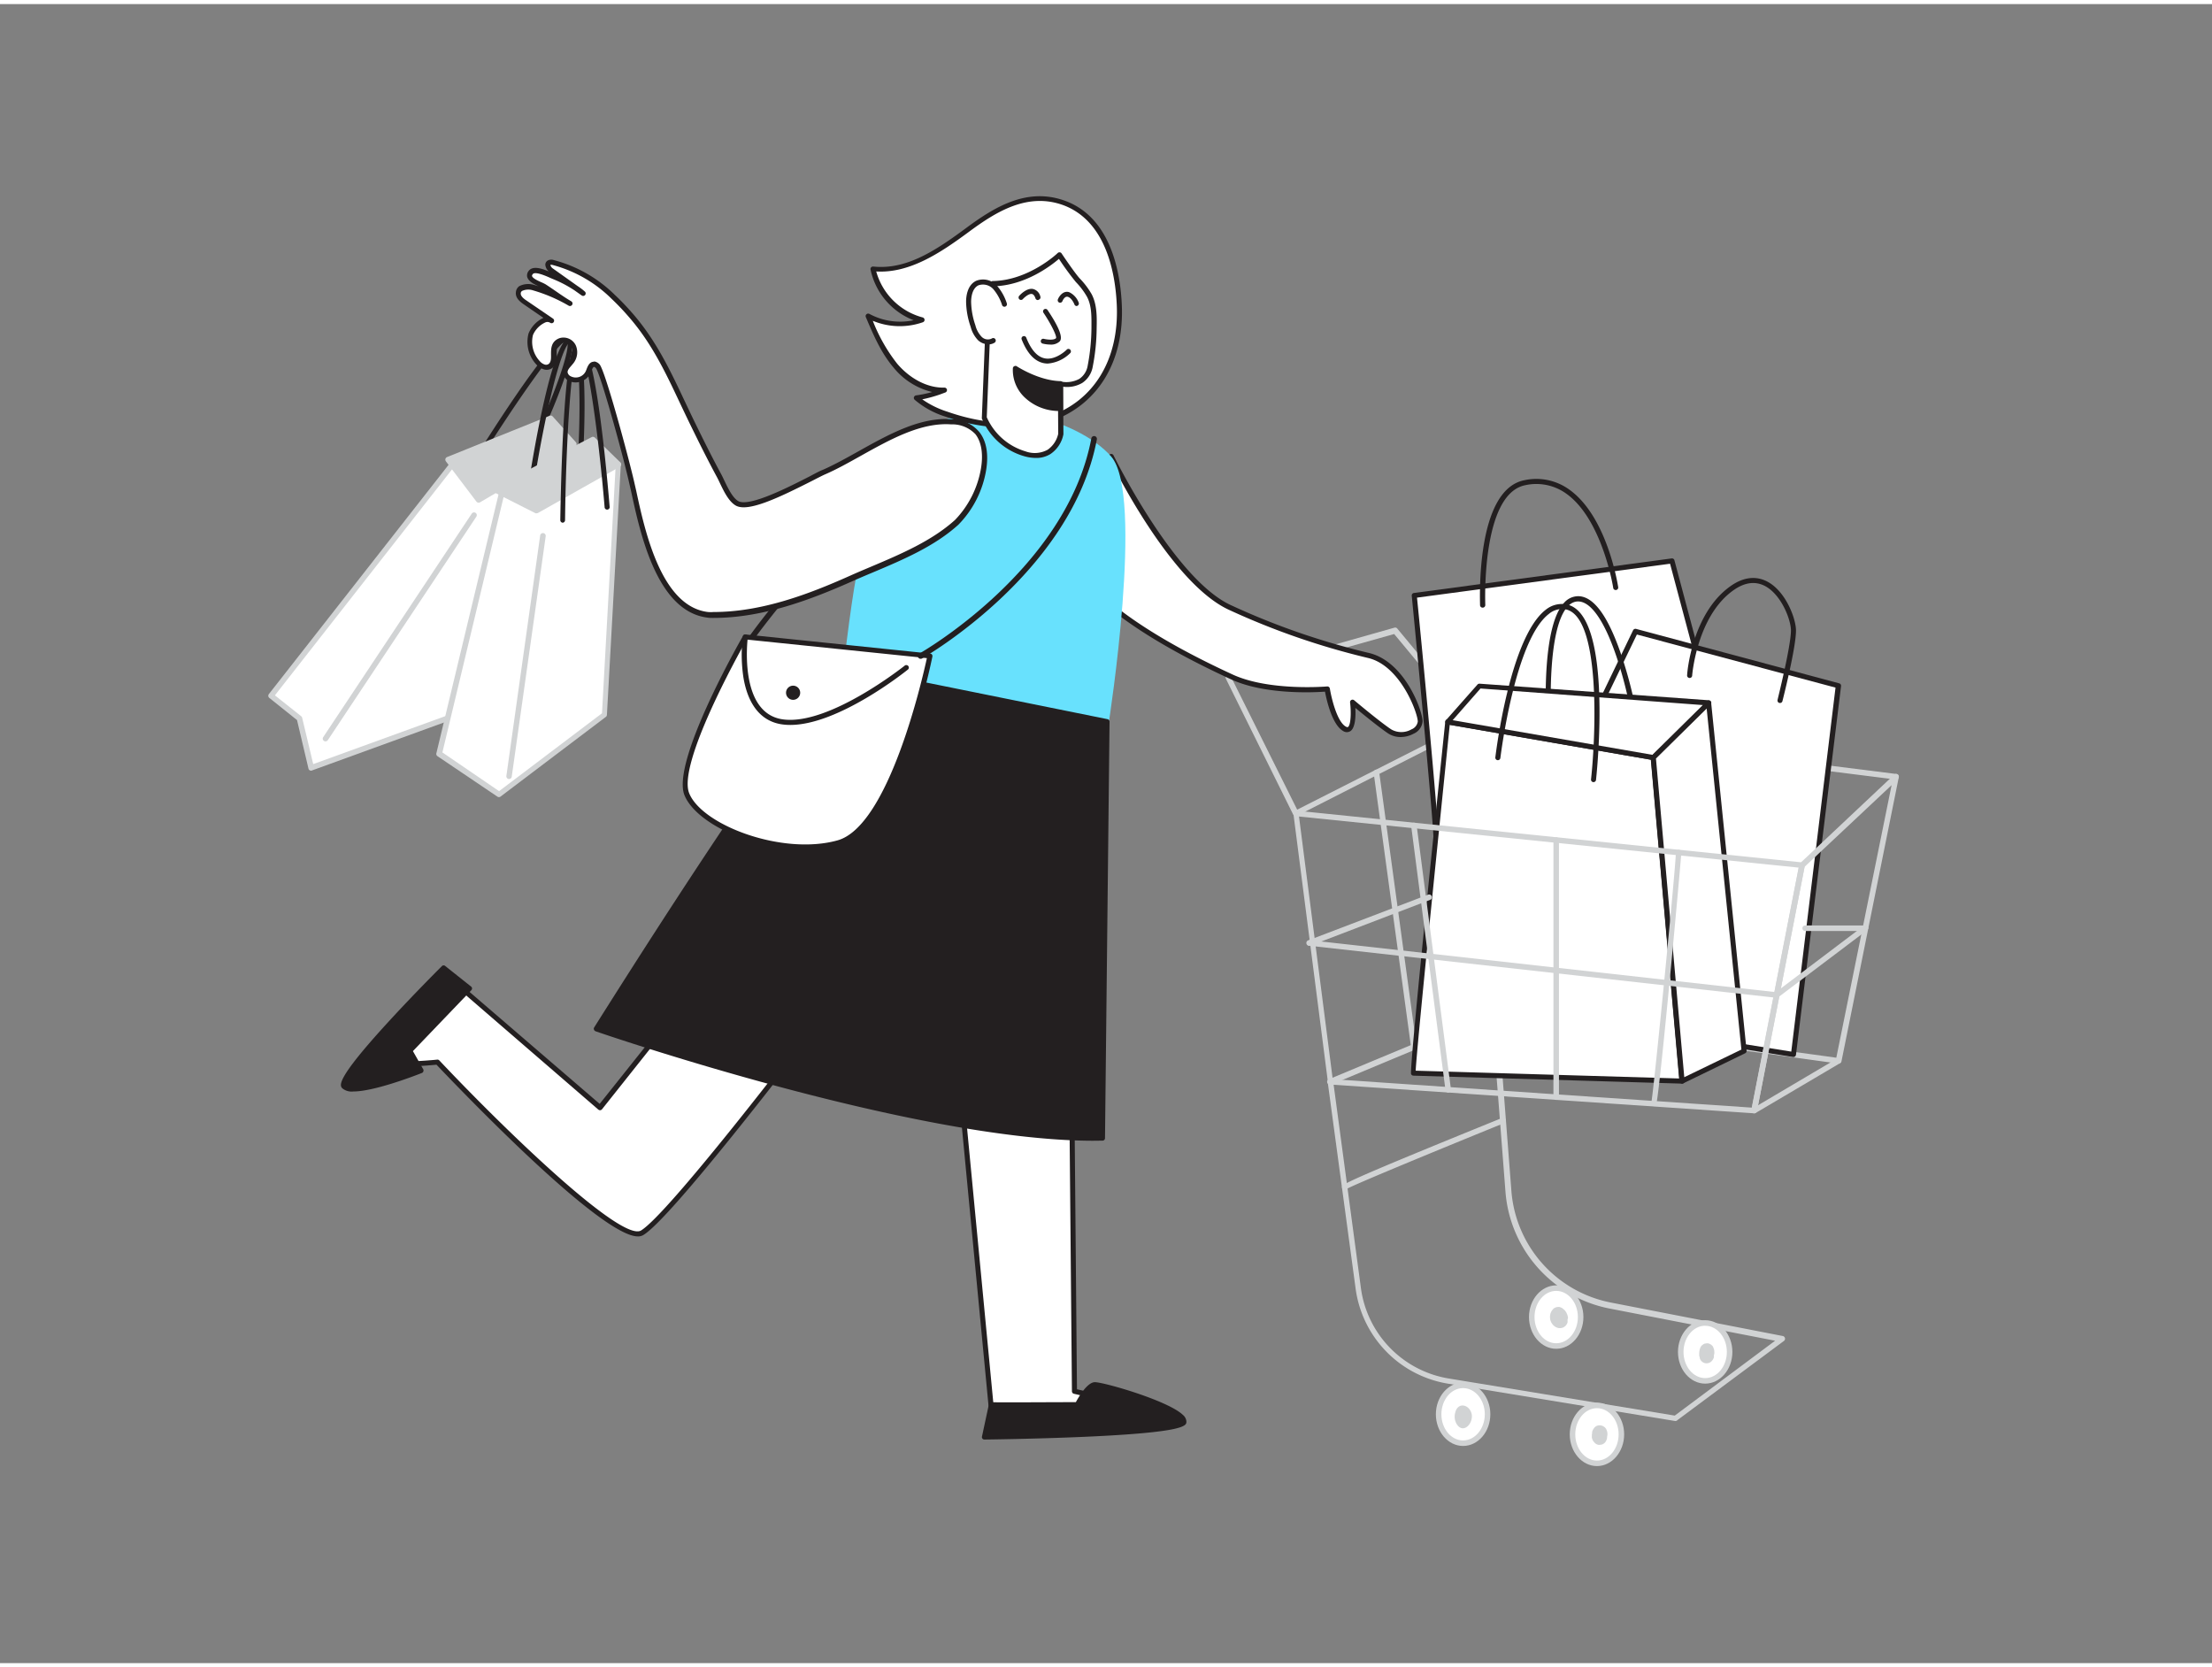 <svg id="_41_shopping" data-name="#41_shopping" xmlns="http://www.w3.org/2000/svg" viewBox="0 0 400 300" width="406" height="306" class="illustration styles_illustrationTablet__1DWOa"><rect x="0" y="0" width="400" height="300" fill="#808080" stroke="none"/><path d="M135.83,115.23a.52.52,0,0,1-.29-.09.51.51,0,0,1-.12-.7c.12-.17,12.13-17.17,26.45-27.19a.49.49,0,0,1,.69.12.5.5,0,0,1-.12.7C148.27,98,136.36,114.84,136.24,115A.5.5,0,0,1,135.83,115.23Z" fill="#231f20"></path><path d="M303,256.22h-.08l-41-6.74a20.14,20.14,0,0,1-16.79-17.26L240.1,195a.48.48,0,0,1,.42-.56.5.5,0,0,1,.57.42l5,37.28a19.17,19.17,0,0,0,16,16.41l40.76,6.69L321,241.7l-30-5.83a23.35,23.35,0,0,1-18.76-21.06l-6.5-83.91-31.22,15.89a.53.53,0,0,1-.39,0,.51.51,0,0,1-.29-.25L221.68,122a.51.51,0,0,1,0-.42.5.5,0,0,1,.32-.28l30.16-8.54a.49.49,0,0,1,.52.17l13.83,16.67,76.42,9.62a.51.51,0,0,1,.44.56.5.5,0,0,1-.56.44l-76-9.57,6.5,84a22.33,22.33,0,0,0,18,20.15l31.08,6.05a.51.51,0,0,1,.39.38.5.5,0,0,1-.19.51l-19.24,14.3A.47.47,0,0,1,303,256.22ZM222.85,122.14l11.72,23.53L265.46,130l-13.35-16.09Z" fill="#d1d3d4"></path><path d="M240.59,195.38a.5.5,0,0,1-.19-1L270.1,182a.48.48,0,0,1,.26,0l62.17,8.59a.51.51,0,0,1,.43.57.5.5,0,0,1-.57.42l-62-8.57-29.58,12.35A.41.41,0,0,1,240.59,195.38Z" fill="#d1d3d4"></path><ellipse cx="281.41" cy="237.42" rx="4.42" ry="5.23" fill="#fff"></ellipse><path d="M281.41,243.16c-2.71,0-4.92-2.58-4.92-5.74s2.21-5.73,4.92-5.73,4.92,2.57,4.92,5.73S284.13,243.16,281.41,243.16Zm0-10.47c-2.16,0-3.92,2.12-3.92,4.73s1.76,4.74,3.92,4.74,3.92-2.13,3.92-4.74S283.57,232.69,281.41,232.69Z" fill="#d1d3d4"></path><ellipse cx="264.57" cy="255" rx="4.42" ry="5.23" fill="#fff"></ellipse><path d="M264.57,260.73c-2.71,0-4.92-2.57-4.92-5.73s2.21-5.73,4.92-5.73,4.93,2.57,4.93,5.73S267.29,260.73,264.57,260.73Zm0-10.46c-2.16,0-3.92,2.12-3.92,4.73s1.76,4.73,3.92,4.73,3.93-2.12,3.93-4.73S266.74,250.27,264.57,250.27Z" fill="#d1d3d4"></path><ellipse cx="288.78" cy="258.63" rx="4.42" ry="5.23" fill="#fff"></ellipse><path d="M288.78,264.37c-2.71,0-4.92-2.58-4.92-5.74s2.21-5.73,4.92-5.73,4.92,2.57,4.92,5.73S291.49,264.37,288.78,264.37Zm0-10.47c-2.16,0-3.92,2.12-3.92,4.73s1.76,4.74,3.92,4.74,3.92-2.13,3.92-4.74S290.94,253.9,288.78,253.9Z" fill="#d1d3d4"></path><ellipse cx="308.35" cy="243.73" rx="4.42" ry="5.23" fill="#fff"></ellipse><path d="M308.35,249.46c-2.71,0-4.92-2.57-4.92-5.73s2.21-5.74,4.92-5.74,4.92,2.58,4.92,5.74S311.06,249.46,308.35,249.46Zm0-10.47c-2.16,0-3.92,2.13-3.92,4.74s1.76,4.73,3.92,4.73,3.92-2.12,3.92-4.73S310.51,239,308.35,239Z" fill="#d1d3d4"></path><path d="M313.28,188.92l-.11,0a.49.49,0,0,1-.38-.59l11-50.19a.49.49,0,0,1,.59-.38.5.5,0,0,1,.38.6l-11,50.18A.5.5,0,0,1,313.28,188.92Z" fill="#d1d3d4"></path><path d="M297.73,186.76h0a.49.49,0,0,1-.48-.51l1.34-52a.5.5,0,0,1,1,0l-1.34,52A.5.5,0,0,1,297.73,186.76Z" fill="#d1d3d4"></path><path d="M255.68,189.18a.51.51,0,0,1-.5-.44L248.4,139a.5.5,0,1,1,1-.13l6.78,49.73a.5.5,0,0,1-.42.56Z" fill="#d1d3d4"></path><path d="M259.66,151.16c.28-1-3.92-44.22-3.92-44.22l46.61-6.24L315.21,149Z" fill="#fff"></path><path d="M259.66,151.62a.47.47,0,0,1-.36-.18.44.44,0,0,1-.09-.38c.14-1.29-2.27-27-3.92-44.08a.45.45,0,0,1,.39-.49l46.61-6.25a.45.45,0,0,1,.5.34l12.86,48.28a.43.43,0,0,1-.07.38.45.45,0,0,1-.35.19l-55.55,2.19Zm-3.42-44.29c1,9.94,3.73,38.75,3.87,43.35l54.51-2.14L302,101.2Z" fill="#231f20"></path><polygon points="324.31 189.94 332.46 123.26 295.73 113.41 263.51 180.26 324.31 189.94" fill="#fff"></polygon><path d="M324.31,190.4h-.07l-60.8-9.68a.48.48,0,0,1-.33-.24.46.46,0,0,1,0-.41l32.21-66.85a.48.48,0,0,1,.53-.24l36.74,9.85a.45.45,0,0,1,.33.49L324.77,190a.5.5,0,0,1-.18.31A.47.47,0,0,1,324.31,190.4Zm-60.12-10.5,59.73,9.52,8-65.82L296,114Z" fill="#231f20"></path><path d="M295.61,130.25a.45.45,0,0,1-.45-.55c0-1.16-2.81-15.69-7.26-20.34-1.56-1.64-3.15-1.75-4.37-.47-3.74,3.92-3.06,18.92-3.06,19.07a.46.46,0,1,1-.91,0c0-.63-.7-15.54,3.31-19.74a3.41,3.41,0,0,1,2.51-1.15c1.83,0,3.6,1.55,5.26,4.6C294,117.8,296.42,129.38,296,130A.44.44,0,0,1,295.61,130.25Z" fill="#231f20"></path><path d="M284.7,188.77a.5.5,0,0,1-.5-.47l-3.38-54.24a.5.5,0,0,1,.47-.53.51.51,0,0,1,.53.47l3.38,54.24a.51.51,0,0,1-.47.53Z" fill="#d1d3d4"></path><path d="M255.58,193.31c-.32-.8,6.21-63.51,6.21-63.51L299,136.25l5.19,58.5Z" fill="#fff"></path><path d="M304.17,195.21h0l-48.59-1.44a.47.47,0,0,1-.41-.29c-.33-.81,4.21-44.84,6.18-63.73a.44.44,0,0,1,.17-.32.42.42,0,0,1,.36-.08l37.18,6.45a.47.47,0,0,1,.38.41l5.2,58.5a.45.45,0,0,1-.46.5ZM256,192.87l47.64,1.41-5.12-57.64-36.36-6.31C260.45,147.11,256.22,188.36,256,192.87Z" fill="#231f20"></path><polygon points="261.79 129.8 267.5 123.34 308.98 126.38 298.98 136.25 261.79 129.8" fill="#fff"></polygon><path d="M299,136.71h-.08l-37.19-6.45a.47.47,0,0,1-.35-.3.46.46,0,0,1,.09-.46l5.71-6.46a.5.5,0,0,1,.38-.15l41.47,3a.48.48,0,0,1,.4.3.47.47,0,0,1-.11.49l-10,9.87A.48.48,0,0,1,299,136.71Zm-36.31-7.22,36.15,6.27,9.12-9-40.24-3Z" fill="#231f20"></path><polygon points="308.98 126.38 315.38 189.31 304.17 194.75 298.98 136.25 308.98 126.38" fill="#fff"></polygon><path d="M304.17,195.21a.46.46,0,0,1-.22-.06.45.45,0,0,1-.23-.36l-5.2-58.5a.45.45,0,0,1,.14-.36l10-9.88a.46.46,0,0,1,.77.28l6.41,62.93a.47.47,0,0,1-.26.46l-11.21,5.45A.45.45,0,0,1,304.17,195.21Zm-4.72-58.78,5.12,57.62,10.33-5-6.28-61.66Z" fill="#231f20"></path><path d="M288.16,140.69h-.05a.45.45,0,0,1-.4-.5c.89-8.24,1.77-29.84-4.77-30.77a3.7,3.7,0,0,0-2.86.86c-6.17,4.74-8.73,25.82-8.76,26a.46.46,0,1,1-.91-.11c.11-.88,2.64-21.67,9.11-26.65a4.62,4.62,0,0,1,3.55-1c8.75,1.24,5.68,30.52,5.54,31.77A.45.45,0,0,1,288.16,140.69Z" fill="#231f20"></path><path d="M268.09,109.14a.46.46,0,0,1-.45-.44c0-.85-.84-20.85,8-22.6a10.16,10.16,0,0,1,8.09,1.66c6.88,4.84,8.82,17.2,8.9,17.73a.46.46,0,0,1-.9.14c0-.13-2-12.51-8.52-17.12a9.27,9.27,0,0,0-7.4-1.51c-8,1.59-7.23,21.46-7.22,21.66a.47.47,0,0,1-.44.48Z" fill="#231f20"></path><path d="M321.88,126.38h-.11a.46.46,0,0,1-.33-.55c0-.1,2.39-9.55,2.42-12.54,0-2-1.75-6.5-4.69-8.06-1.74-.91-3.63-.68-5.63.71-6.66,4.62-7.53,15.33-7.54,15.43a.46.46,0,1,1-.91-.06c0-.46.91-11.25,7.93-16.12,2.87-2,5.16-1.51,6.57-.76,3.39,1.79,5.2,6.8,5.18,8.87,0,3.1-2.35,12.36-2.45,12.75A.44.44,0,0,1,321.88,126.38Z" fill="#231f20"></path><path d="M321.29,179.69h-.06l-84.46-9.41a.51.51,0,0,1-.44-.56.52.52,0,0,1,.55-.44l84.26,9.39,15.88-12a.5.5,0,0,1,.7.1.51.51,0,0,1-.1.7l-16,12.08A.49.49,0,0,1,321.29,179.69Z" fill="#d1d3d4"></path><path d="M261.88,196.83a.5.5,0,0,1-.49-.44l-6.21-47.8a.51.51,0,0,1,.43-.56.49.49,0,0,1,.56.43l6.21,47.8a.49.49,0,0,1-.43.56Z" fill="#d1d3d4"></path><path d="M281.41,198.15a.5.5,0,0,1-.5-.5V151.16a.5.5,0,0,1,.5-.5.5.5,0,0,1,.5.5v46.49A.5.5,0,0,1,281.41,198.15Z" fill="#d1d3d4"></path><path d="M299.44,199.19l-.37-.34,0-.5,0,.5-.47-.15c.41-1.72,4.56-44,4.44-45.21a.53.53,0,0,1,.44-.56.5.5,0,0,1,.56.42C304.09,153.71,300,198.59,299.44,199.19Z" fill="#d1d3d4"></path><path d="M317.21,200.58h0l-76.61-5.2a.52.52,0,0,1-.47-.44l-6.24-48.53A.52.52,0,0,1,234,146a.49.49,0,0,1,.41-.15l91.52,9.36a.53.53,0,0,1,.36.2.49.49,0,0,1,.08.39l-8.66,44.38A.51.51,0,0,1,317.21,200.58ZM241,194.41l75.77,5.14,8.48-43.4-90.35-9.24Z" fill="#d1d3d4"></path><path d="M317.21,200.58a.5.5,0,0,1-.29-.09.49.49,0,0,1-.2-.5l8.66-44.38a.56.56,0,0,1,.15-.27l17-16a.5.5,0,0,1,.83.47L333,191.17a.48.48,0,0,1-.24.33l-15.25,9A.47.47,0,0,1,317.21,200.58ZM326.33,156l-8.42,43.12,14.1-8.33,10.05-49.55Z" fill="#d1d3d4"></path><path d="M337.32,167.61H326.43a.5.5,0,0,1-.5-.5.5.5,0,0,1,.5-.5h10.89a.5.5,0,0,1,.5.5A.51.51,0,0,1,337.32,167.61Z" fill="#d1d3d4"></path><path d="M236.83,170.28a.5.5,0,0,1-.18-1l21.6-8.24a.5.5,0,1,1,.36.94L237,170.25A.47.47,0,0,1,236.83,170.28Z" fill="#d1d3d4"></path><path d="M243.17,214.41a.5.5,0,0,1-.49-.44c-.07-.5-.11-.76,28.93-12.55a.51.51,0,0,1,.65.27.51.51,0,0,1-.28.66c-10.85,4.41-27.25,11.16-28.44,11.9a.54.54,0,0,1-.3.15Z" fill="#d1d3d4"></path><path d="M266.15,255.61a2.29,2.29,0,0,0,0-.52c-.3-1.84-2.52-2.44-3-.38a2.64,2.64,0,0,0,.23,2C264.4,258.44,266,257.14,266.15,255.61Z" fill="#d1d3d4"></path><path d="M283.54,237.65c0-.14,0-.28-.06-.42a1.46,1.46,0,0,0-.05-.2,4.84,4.84,0,0,0-.21-.47,3.91,3.91,0,0,0-.3-.41l-.05,0a.48.48,0,0,0-.09-.11,2.25,2.25,0,0,0-.3-.24l-.08-.05-.31-.13a1,1,0,0,0-.51,0,.62.62,0,0,0-.32.09.92.92,0,0,0-.41.27c-.05.05-.09.11-.14.17l-.13.17a3.7,3.7,0,0,0-.19.42,2.27,2.27,0,0,0-.1.58v.12a.15.15,0,0,0,0,.07,2.57,2.57,0,0,0,.05.4,2.52,2.52,0,0,0,.21.54l.07.11a2.86,2.86,0,0,0,.28.35,4,4,0,0,0,.34.27,2.35,2.35,0,0,0,.43.19,1.45,1.45,0,0,0,.8,0,1.14,1.14,0,0,0,.36-.15l.13-.1.14-.11.11-.14.11-.15v0a1.83,1.83,0,0,0,.14-.32,2.6,2.6,0,0,0,0-.39.55.55,0,0,0,0-.18Z" fill="#d1d3d4"></path><path d="M290.68,258.57a2.07,2.07,0,0,0-.05-.4,1.31,1.31,0,0,0-.16-.42l0-.06-.2-.26h0l0,0a1.59,1.59,0,0,0-.66-.39,1.34,1.34,0,0,0-.69,0,1.28,1.28,0,0,0-.56.33,2.6,2.6,0,0,0-.27.38,2.65,2.65,0,0,0-.18.42.64.64,0,0,0,0,.07c0,.13,0,.27-.05.4a.71.71,0,0,0,0,.14l0,.23a2,2,0,0,0,0,.24,1.66,1.66,0,0,0,.1.29c0,.09.08.18.13.27a2.54,2.54,0,0,0,.29.36,1.28,1.28,0,0,0,.56.33.89.89,0,0,0,.51,0,.85.85,0,0,0,.48-.15,1.2,1.2,0,0,0,.46-.46.56.56,0,0,0,.05-.08l.13-.33s0,0,0,0a2.6,2.6,0,0,0,.05-.39.19.19,0,0,0,0-.07A2.18,2.18,0,0,0,290.68,258.57Z" fill="#d1d3d4"></path><path d="M310,243.68a1.62,1.62,0,0,0-.2-.78.43.43,0,0,0,0-.07,2.09,2.09,0,0,0-.22-.28l0,0-.14-.11-.14-.11,0,0h0l-.31-.13h0a1,1,0,0,0-.51,0,.87.87,0,0,0-.47.15l-.26.2a1.28,1.28,0,0,0-.33.56,2.76,2.76,0,0,0-.08.27,4.09,4.09,0,0,0-.07.6c0,.05,0,.09,0,.14v.11a.93.93,0,0,0,.1.47.83.83,0,0,0,0,.15,1.3,1.3,0,0,0,.89.89,1.29,1.29,0,0,0,1.25-.33l0,0c.08-.1.17-.2.24-.3a2.12,2.12,0,0,0,.18-.42.65.65,0,0,0,0-.13l0-.25A1.37,1.37,0,0,0,310,243.68Z" fill="#d1d3d4"></path><path d="M85.12,84.7a.44.44,0,0,1-.24-.07.46.46,0,0,1-.15-.63c2.43-3.94,14.69-23.6,17.68-24a.83.83,0,0,1,.7.22c2,1.94-4.39,16-6.4,20.26a.46.46,0,0,1-.83-.39c4-8.45,7.64-18.2,6.59-19.21h0c-1.49,0-9.8,12-17,23.59A.44.44,0,0,1,85.12,84.7Z" fill="#231f20"></path><polygon points="82.47 82.42 49.01 125.12 54.15 129.19 56.27 138.13 97.31 123.22 105.32 80.79 82.47 82.42" fill="#fff"></polygon><path d="M56.26,138.62a.46.46,0,0,1-.23-.06.45.45,0,0,1-.25-.32l-2.07-8.77-5-4a.5.5,0,0,1-.09-.7l33.47-42.7a.48.48,0,0,1,.35-.19l22.85-1.63a.49.49,0,0,1,.41.17.49.49,0,0,1,.12.42l-8,42.44a.52.52,0,0,1-.32.37l-41,14.9A.57.57,0,0,1,56.26,138.62ZM49.71,125l4.75,3.77a.53.53,0,0,1,.18.28l2,8.38,40.25-14.61,7.84-41.51-22,1.56Z" fill="#d1d3d4"></path><polygon points="86.55 89.66 81.03 82.37 99.58 74.9 103.76 79.56 86.55 89.66" fill="#d1d3d4"></polygon><path d="M86.55,90.16a.51.51,0,0,1-.4-.2l-5.52-7.28a.53.53,0,0,1-.08-.44.5.5,0,0,1,.29-.33l18.55-7.47a.49.49,0,0,1,.56.13l4.19,4.66a.5.5,0,0,1,.12.41A.49.49,0,0,1,104,80L86.81,90.09A.48.48,0,0,1,86.55,90.16Zm-4.73-7.57L86.68,89,103,79.44,99.44,75.5Z" fill="#d1d3d4"></path><path d="M95.9,88.11h-.07a.45.45,0,0,1-.38-.52c1-6.39,4.43-27.26,7.71-27.42a1.17,1.17,0,0,1,.91.39c2.49,2.52,1.43,20.36,1.3,22.39a.46.46,0,1,1-.91-.06c.5-7.79.63-20-1-21.69a.28.28,0,0,0-.22-.12c-1.72.09-4.89,13.9-6.85,26.65A.45.45,0,0,1,95.9,88.11Z" fill="#231f20"></path><polygon points="90.75 88.29 79.39 135.54 90.22 142.9 109.3 128.46 111.81 83.23 90.75 88.29" fill="#fff"></polygon><path d="M90.22,143.4a.49.49,0,0,1-.28-.09L79.11,136a.49.49,0,0,1-.2-.53L90.27,88.17a.51.51,0,0,1,.37-.37l21-5a.5.5,0,0,1,.44.1.51.51,0,0,1,.18.41l-2.51,45.22a.48.48,0,0,1-.2.37L90.52,143.3A.45.45,0,0,1,90.22,143.4ZM80,135.32l10.25,7,18.61-14.08,2.45-44.32L91.17,88.7Z" fill="#d1d3d4"></path><polygon points="89.61 87.81 97.07 91.57 111.81 83.23 107.2 78.75 89.61 87.81" fill="#d1d3d4"></polygon><path d="M97.07,92.07a.64.64,0,0,1-.23,0l-7.46-3.77a.49.49,0,0,1-.27-.44.5.5,0,0,1,.27-.45L107,78.3a.49.49,0,0,1,.57.09l4.62,4.49a.5.5,0,0,1,.14.42.49.49,0,0,1-.25.37L97.32,92A.47.47,0,0,1,97.07,92.07ZM90.71,87.8,97.06,91,111,83.13l-3.87-3.77Z" fill="#d1d3d4"></path><line x1="85.69" y1="92.46" x2="58.86" y2="132.82" fill="#d1d3d4"></line><path d="M58.86,133.32a.45.45,0,0,1-.27-.08.49.49,0,0,1-.14-.69L85.28,92.18a.5.5,0,1,1,.83.55L59.28,133.1A.52.52,0,0,1,58.86,133.32Z" fill="#d1d3d4"></path><line x1="98.15" y1="96.15" x2="92.05" y2="139.63" fill="#d1d3d4"></line><path d="M92.05,140.13H92a.5.5,0,0,1-.43-.56l6.11-43.48a.5.5,0,0,1,1,.14L92.54,139.7A.5.5,0,0,1,92.05,140.13Z" fill="#d1d3d4"></path><path d="M101.77,93.78h0a.46.46,0,0,1-.45-.46c0-.08.1-8,.51-15.87C102.67,61.18,104,61.07,104.7,61h0c2.63,0,4.6,18.68,5.54,29.86a.46.46,0,1,1-.91.08c-1.16-13.79-3.21-28.42-4.65-29-1.32.78-2.33,16.58-2.5,31.41A.46.46,0,0,1,101.77,93.78Z" fill="#231f20"></path><path d="M201,81.83s10.92,22.53,21.49,27.33a131.83,131.83,0,0,0,25,8.65c6.16,1.43,9.37,10.18,9.37,11.94s-3.36,3.19-5.52,1.75-6.73-5.29-6.73-5.29.72,6-1.44,4.81-3.12-7.21-3.12-7.21-10.43,1-17.23-2.16-20.48-9.85-27.21-18" fill="#fff"></path><path d="M253.31,132.54a4.12,4.12,0,0,1-2.3-.66c-1.61-1.08-4.49-3.43-5.92-4.61.09,1.44,0,3.57-.87,4.18a1.2,1.2,0,0,1-1.34,0c-2-1.13-3-5.64-3.28-7.12-2,.15-10.91.59-17-2.23-13.28-6.11-22.49-12.22-27.37-18.14a.47.47,0,0,1,.06-.65.46.46,0,0,1,.64.06c4.8,5.83,13.9,11.85,27.05,17.9,6.61,3,16.89,2.13,17,2.12a.46.46,0,0,1,.5.38c.26,1.61,1.28,6,2.89,6.88.18.1.31.12.39.07.5-.34.6-2.56.38-4.42a.45.45,0,0,1,.74-.41s4.57,3.85,6.69,5.26a3.67,3.67,0,0,0,3.67,0,1.81,1.81,0,0,0,1.14-1.41c0-1.53-3.13-10.13-9-11.5a133.74,133.74,0,0,1-25.07-8.67C211.66,104.76,201,83,200.54,82a.45.45,0,0,1,.21-.61.46.46,0,0,1,.61.21c.11.23,11,22.43,21.27,27.11a131.74,131.74,0,0,0,24.9,8.62c6.48,1.51,9.72,10.45,9.72,12.39a2.7,2.7,0,0,1-1.63,2.22A5,5,0,0,1,253.31,132.54Z" fill="#231f20"></path><path d="M120.43,184.51l-11.93,15L81.67,176.38s-14.91,14.11-12.78,14.93,10.22,0,10.22,0,32,34,37.06,30.83,28.54-33.84,28.54-33.84" fill="#fff"></path><path d="M115.35,222.84c-1.85,0-6.53-2-19.94-14.59-7.88-7.41-15.32-15.24-16.48-16.46-1.35.13-8.18.73-10.21,0a.75.75,0,0,1-.48-.57c-.42-2.12,9.93-12.11,13.11-15.13a.46.46,0,0,1,.61,0l26.48,22.78,11.63-14.59a.46.46,0,0,1,.64-.07.45.45,0,0,1,.07.64l-11.92,15a.48.48,0,0,1-.32.17.53.53,0,0,1-.34-.11L81.68,177c-6.22,5.92-12.46,12.58-12.54,13.93,1.77.59,7.74.16,9.92-.06a.46.46,0,0,1,.38.14c12.26,13,33,32.92,36.49,30.75,5-3.09,28.18-33.42,28.41-33.72a.46.46,0,0,1,.73.55c-1,1.25-23.54,30.77-28.66,33.95A1.84,1.84,0,0,1,115.35,222.84Z" fill="#231f20"></path><path d="M193.84,194.35l.51,56.48s18.43,4.26,16.3,5.11-31.2,0-31.2,0l-6.75-70.56" fill="#fff"></path><path d="M201.35,256.78c-8.56,0-20-.32-21.91-.38A.45.45,0,0,1,179,256l-6.75-70.57a.47.47,0,0,1,.41-.5.46.46,0,0,1,.5.41l6.71,70.17c10.81.31,26.63.57,30,.13-2-.92-9.08-2.83-15.68-4.35a.46.46,0,0,1-.35-.44l-.51-56.48a.46.46,0,0,1,.46-.46h0a.46.46,0,0,1,.46.45l.5,56.12c16.37,3.79,16.45,4.9,16.48,5.26a.63.63,0,0,1-.46.64C210.05,256.68,206.15,256.78,201.35,256.78Zm9.07-.84h0Z" fill="#231f20"></path><path d="M166.24,77.91c-10.27,8.42-11.86,27.9-13.79,42.46l48.08,9.38s6.41-41,.42-47.92S176.51,69.49,166.24,77.91Z" fill="#68e1fd"></path><path d="M169.8,70.21q.49-.17,1-.36c-3.44.12-6.67-1.86-8.9-4.48s-3.61-5.83-5-9a12.16,12.16,0,0,0,9.8.77,12.19,12.19,0,0,1-8.86-9.26c6.27.67,12-3.27,17.06-7s11-7.39,17.69-4.83c7.27,2.77,9.48,11.35,9.79,18.36.39,9-3.39,17.38-12.41,20.5-6.05,2.1-12.78,1.35-18.82-.77a15.22,15.22,0,0,1-5.47-3A23,23,0,0,0,169.8,70.21Z" fill="#fff"></path><path d="M182.26,76.62a34.69,34.69,0,0,1-11.23-2,15.79,15.79,0,0,1-5.63-3.07.46.46,0,0,1-.13-.47.47.47,0,0,1,.37-.32,20.88,20.88,0,0,0,2.93-.61,12.83,12.83,0,0,1-7-4.44c-2.29-2.69-3.68-6-5-9.11a.45.45,0,0,1,.11-.51.47.47,0,0,1,.53-.07,11.73,11.73,0,0,0,8,1.15A12.65,12.65,0,0,1,157.42,48a.46.46,0,0,1,.11-.4.47.47,0,0,1,.39-.14c6,.63,11.31-2.92,16.74-6.93,5.09-3.77,11.11-7.56,18.12-4.89,8.2,3.13,9.84,13.1,10.08,18.77.45,10.21-4.3,18-12.71,21A23.9,23.9,0,0,1,182.26,76.62Zm-15.49-5.15a16.63,16.63,0,0,0,4.56,2.24c4.7,1.65,11.74,3.12,18.52.77,8-2.77,12.53-10.27,12.1-20.05-.24-5.45-1.79-15-9.49-18-6.58-2.51-12.36,1.14-17.26,4.76-5.18,3.83-10.73,7.51-16.75,7.16a11.89,11.89,0,0,0,8.39,8.31.46.46,0,0,1,.35.42.45.45,0,0,1-.3.45,12.69,12.69,0,0,1-9.06-.26,30.24,30.24,0,0,0,4.41,7.76c2.39,2.8,5.58,4.41,8.53,4.32a.47.47,0,0,1,.47.36.47.47,0,0,1-.29.52l-1,.37h0A24.73,24.73,0,0,1,166.77,71.47Z" fill="#231f20"></path><path d="M191.76,68.66l.05,9.12s-.92,5.09-6.47,3.54A11.47,11.47,0,0,1,178,74.78L178.61,59a28.74,28.74,0,0,0,.91-8.47c6.74-.1,12-5.19,12-5.19s2.32,3.48,3.32,4.58A13.58,13.58,0,0,1,197,52.67c.93,1.75.9,3.95.85,5.89a38.53,38.53,0,0,1-.68,6.86C196.25,69.72,191.76,68.66,191.76,68.66Z" fill="#fff"></path><path d="M187.31,82.07a7.73,7.73,0,0,1-2.09-.31,11.83,11.83,0,0,1-7.67-6.82.47.47,0,0,1,0-.17s.63-15.68.63-15.79a4.6,4.6,0,0,1,.16-.8,25.94,25.94,0,0,0,.75-7.64.46.46,0,0,1,.13-.32.43.43,0,0,1,.32-.14c6.49-.11,11.68-5,11.73-5.07a.46.46,0,0,1,.37-.12.43.43,0,0,1,.33.2s2.31,3.46,3.28,4.52a14.32,14.32,0,0,1,2.15,2.84c1,1.89.95,4.23.91,6.12a37.28,37.28,0,0,1-.7,6.94,4.43,4.43,0,0,1-1.91,3,5.43,5.43,0,0,1-3.45.68l.05,8.59a5.56,5.56,0,0,1-2.34,3.58A4.79,4.79,0,0,1,187.31,82.07Zm-8.87-7.36a11.12,11.12,0,0,0,7,6.17,4.86,4.86,0,0,0,4-.29,4.74,4.74,0,0,0,1.92-2.89l-.06-9a.45.45,0,0,1,.56-.44,4.94,4.94,0,0,0,3.32-.49,3.56,3.56,0,0,0,1.51-2.4,37.31,37.31,0,0,0,.68-6.78c0-1.88.09-4-.81-5.67a13.12,13.12,0,0,0-2-2.65,49.53,49.53,0,0,1-3.07-4.2c-1.35,1.16-5.86,4.68-11.5,4.95a26.36,26.36,0,0,1-.78,7.42,6.11,6.11,0,0,0-.14.62h0S179.05,59.3,178.44,74.71Z" fill="#231f20"></path><path d="M191.71,73.14a8.77,8.77,0,0,1-6.08-2.3,6.4,6.4,0,0,1-2-5,17.67,17.67,0,0,0,8.16,2.78Z" fill="#231f20"></path><path d="M191.54,73.58a9,9,0,0,1-6.23-2.44,6.81,6.81,0,0,1-2.15-5.32.44.44,0,0,1,.26-.34.42.42,0,0,1,.42,0s3.95,2.61,7.93,2.7a.44.44,0,0,1,.43.45l0,4.47a.45.45,0,0,1-.42.44Zm.17-.44ZM184,66.67a6.4,6.4,0,0,0,1.9,3.86,8.09,8.09,0,0,0,5.33,2.16l0-3.61A17.72,17.72,0,0,1,184,66.67Z" fill="#231f20"></path><path d="M189.94,61.57a6.12,6.12,0,0,1-1.4-.18.44.44,0,0,1,.22-.86c.55.14,1.82.3,2.21-.13.15-.39-.91-2.55-2.28-4.59a.45.45,0,0,1,.13-.62.44.44,0,0,1,.61.13c1.43,2.13,3,4.84,2.19,5.68A2.26,2.26,0,0,1,189.94,61.57Z" fill="#231f20"></path><path d="M181.65,54.32a8.73,8.73,0,0,0-1.7-3.09,2.93,2.93,0,0,0-3.23-.78c-1.18.58-1.57,2.07-1.57,3.38a14.29,14.29,0,0,0,.8,4.37,5.07,5.07,0,0,0,1.25,2.27,2,2,0,0,0,2.41.34" fill="#fff"></path><path d="M178.72,61.53a2.82,2.82,0,0,1-1.83-.72,5.45,5.45,0,0,1-1.37-2.47,14.46,14.46,0,0,1-.82-4.51c0-.87.17-3,1.82-3.79a3.38,3.38,0,0,1,3.75.87,9.06,9.06,0,0,1,1.81,3.25.46.46,0,0,1-.85.33,8.45,8.45,0,0,0-1.6-2.93,2.51,2.51,0,0,0-2.71-.7c-1.22.6-1.31,2.42-1.31,3a13.78,13.78,0,0,0,.77,4.22,4.59,4.59,0,0,0,1.13,2.08,1.57,1.57,0,0,0,1.84.31.45.45,0,0,1,.63.11.45.45,0,0,1-.12.64A2,2,0,0,1,178.72,61.53Z" fill="#231f20"></path><path d="M177.79,84.22c.72-4.3-.51-8.33-5.79-8.71-7.92-.56-16,6-23,9.1-2.46,1.07-13,7.28-15.76,5.64-1.47-.88-2.46-3.61-3.24-5-1.73-3.2-3.34-6.47-4.94-9.74-3.3-6.78-5.92-13.34-10.9-19.1-1-1.18-2.1-2.33-3.24-3.4A24.51,24.51,0,0,0,100,46.72a.93.93,0,0,0-.75.05c-.47.34,0,1.07.5,1.41l5.7,4.06a21.18,21.18,0,0,0-5.17-2.94c-.86-.34-3.51-1.77-4.28-.82-1.09,1.33,1.75,2.1,2.42,2.54,1.58,1,3.09,2.16,4.7,3.1a28.71,28.71,0,0,0-6.56-2.83c-1.09-.32-2.71-.25-2.85.88-.09.74.6,1.31,1.21,1.74l4.87,3.34c-1.35-.93-3.46,1.33-3.8,2.45a5.56,5.56,0,0,0,1.31,5.18,2.63,2.63,0,0,0,1.07.73,1.26,1.26,0,0,0,1.23-.22c1.31-1.22-.48-3.72,1.74-4.54A2,2,0,0,1,103.71,62a2.75,2.75,0,0,1-.43,2.72c-.48.62-1.21,1.19-1.12,2a1.47,1.47,0,0,0,.8,1.06,2.51,2.51,0,0,0,3.4-1.19c.24-.6.48-1.48,1.12-1.39a1.14,1.14,0,0,1,.59.38c.87.85,5.14,16.42,6.27,21.56,1.55,7.09,4.39,22.3,13.6,23.44a6.36,6.36,0,0,0,.87.06c8.61,0,17.15-3.08,24.9-6.54,6.45-2.88,13.94-5.43,19.25-10.23A18,18,0,0,0,177.79,84.22Z" fill="#fff"></path><path d="M129,111h-.17c-.31,0-.62,0-.92-.06-9.11-1.14-12.14-15.21-13.77-22.77l-.23-1c-1.2-5.49-5.35-20.39-6.15-21.33a.77.77,0,0,0-.32-.24c-.21,0-.41.5-.54.86l-.1.24a3,3,0,0,1-4,1.42,1.93,1.93,0,0,1-1-1.41,2.53,2.53,0,0,1,.88-1.89l.33-.4a2.29,2.29,0,0,0,.38-2.26,1.54,1.54,0,0,0-1.81-.87c-.9.33-.93.95-.91,2a2.94,2.94,0,0,1-.68,2.42,1.72,1.72,0,0,1-1.68.33A3.06,3.06,0,0,1,97,65.19a6,6,0,0,1-1.42-5.63,5.36,5.36,0,0,1,2.69-2.82l-3.58-2.46c-.71-.49-1.52-1.18-1.4-2.17A1.47,1.47,0,0,1,93.91,51a3.59,3.59,0,0,1,2.76-.19l1,.3-.09,0c-.91-.41-2-.91-2.25-1.78a1.32,1.32,0,0,1,.32-1.14c.74-.89,2.31-.39,3.6.16a1.8,1.8,0,0,1-.64-1.21A.89.89,0,0,1,99,46.4a1.34,1.34,0,0,1,1.11-.12,24.65,24.65,0,0,1,11.12,6.35c1.07,1,2.14,2.13,3.28,3.44,4.15,4.81,6.65,10.09,9.29,15.69.55,1.16,1.1,2.33,1.67,3.51,1.53,3.13,3.17,6.46,4.94,9.73.18.33.37.73.57,1.16.66,1.37,1.48,3.09,2.5,3.7,2,1.17,9.39-2.65,13-4.49,1-.54,1.87-1,2.38-1.18,2-.89,4.14-2.07,6.37-3.32,5.48-3.06,11.14-6.22,16.87-5.81a6.62,6.62,0,0,1,5,2.33c1.28,1.62,1.7,4,1.22,6.91h0a18.39,18.39,0,0,1-5,9.83c-4.33,3.93-10,6.33-15.52,8.66q-2,.83-3.84,1.65C146.6,107.7,137.94,111,129,111Zm-21.6-46.36h.17a1.6,1.6,0,0,1,.84.5c1,1,5.45,17.49,6.39,21.79l.23,1c1.58,7.34,4.53,21,13,22a6.37,6.37,0,0,0,1,0c8.78,0,17.33-3.28,24.55-6.5,1.25-.56,2.54-1.11,3.85-1.66,5.43-2.3,11.05-4.68,15.27-8.49a17.69,17.69,0,0,0,4.69-9.31h0c.31-1.84.37-4.41-1-6.19A5.77,5.77,0,0,0,172,76c-5.45-.39-11,2.71-16.36,5.7-2.25,1.26-4.38,2.45-6.46,3.35-.48.21-1.29.63-2.32,1.16C141,89.17,135.2,92,133,90.65c-1.26-.76-2.14-2.61-2.85-4.1-.2-.42-.38-.8-.56-1.12-1.77-3.28-3.42-6.62-4.95-9.76-.57-1.18-1.13-2.36-1.68-3.52-2.61-5.54-5.08-10.77-9.16-15.48a44.19,44.19,0,0,0-3.2-3.37,23.81,23.81,0,0,0-10.7-6.13c-.29-.07-.36,0-.38,0a1.13,1.13,0,0,0,.5.67l4.39,3.12c.45.3.89.61,1.32,1a.45.45,0,0,1,.09.63.46.46,0,0,1-.63.1l-1.3-.92a21.55,21.55,0,0,0-3.78-2l-.54-.23c-.76-.34-2.79-1.25-3.22-.72-.17.21-.15.32-.14.35.1.43,1.16.9,1.73,1.15a7.11,7.11,0,0,1,.73.36c.62.4,1.23.82,1.84,1.24.9.62,1.84,1.27,2.8,1.83l0,0a.46.46,0,0,1,.16.62.47.47,0,0,1-.63.17h0l0,0a28.4,28.4,0,0,0-6.41-2.76,2.73,2.73,0,0,0-2,.08.52.52,0,0,0-.26.42c-.07.5.54,1,1,1.3L100,56.87h0a.46.46,0,0,1,.12.64.45.45,0,0,1-.63.12h0a.92.92,0,0,0-.89-.06,4.45,4.45,0,0,0-2.22,2.26,5.13,5.13,0,0,0,1.22,4.73,2,2,0,0,0,.87.61.81.81,0,0,0,.78-.12c.42-.39.4-1,.39-1.73,0-1,0-2.32,1.51-2.9a2.45,2.45,0,0,1,3,1.36,3.2,3.2,0,0,1-.48,3.19l-.37.44c-.36.41-.7.8-.66,1.19a1,1,0,0,0,.58.71,2,2,0,0,0,2.74-1l.09-.23C106.25,65.54,106.58,64.67,107.38,64.67Zm70.41,19.55h0Z" fill="#231f20"></path><path d="M152.13,120s-10.65,11.84-44.32,65.3c0,0,59,20.49,91.59,19.76l.82-75.33Z" fill="#231f20"></path><path d="M197.69,205.54c-32.6,0-89.45-19.6-90-19.8a.51.51,0,0,1-.27-.27.43.43,0,0,1,0-.38c33.31-52.89,44.26-65.24,44.37-65.36a.43.43,0,0,1,.41-.14l48.09,9.72a.46.46,0,0,1,.35.44l-.82,75.33a.44.44,0,0,1-.43.44Zm-89.21-20.46c5.91,2,60,20.07,90.49,19.56l.8-74.53L152.3,120.5C150.83,122.22,139.33,136.14,108.48,185.08Z" fill="#231f20"></path><path d="M179.25,253.25c0,.14,15.56,0,15.56,0s1.8-3.49,3.12-3.61,16.28,4.24,16.19,6.68S178,259.13,178,259.13Z" fill="#231f20"></path><path d="M178,259.57a.44.44,0,0,1-.34-.16.45.45,0,0,1-.09-.37l1.26-5.88a.44.44,0,0,1,.46-.35l.11,0c.79.08,9.34,0,15.15,0,.51-.94,2-3.49,3.35-3.61s13.27,3.29,16,5.91a1.69,1.69,0,0,1,.64,1.23c0,.72-.08,1.93-18.52,2.74-8.93.39-17.95.49-18,.49Zm1.62-5.88-1.07,5c16.4-.18,34.15-1.09,35.16-2.45a3.1,3.1,0,0,0-.39-.48c-2.52-2.4-14.3-5.78-15.34-5.67-.75.07-2.07,2-2.77,3.37a.44.44,0,0,1-.39.24C184.65,253.78,181,253.82,179.61,253.69Z" fill="#231f20"></path><path d="M84.93,178l-10.8,11.29,2,3.61s-12.25,4.81-13.93,2.89,18-21.51,18-21.51Z" fill="#231f20"></path><path d="M63.89,196.63a2.65,2.65,0,0,1-2-.58c-.45-.52-1.31-1.5,8.39-12.06,4.66-5.09,9.6-10,9.65-10.05a.43.43,0,0,1,.58,0l4.68,3.72a.44.44,0,0,1,.17.31.46.46,0,0,1-.12.34L74.67,189.33l1.88,3.32a.45.45,0,0,1,0,.36.44.44,0,0,1-.25.27C74.65,193.93,67.57,196.63,63.89,196.63Zm16.39-21.79c-9.13,9.11-18.19,19.25-17.7,20.65,1,1.11,8-1,13-2.85l-1.79-3.16a.44.44,0,0,1,.07-.52L84.28,178Z" fill="#231f20"></path><path d="M189.48,65a3.68,3.68,0,0,1-.73-.07c-1.66-.33-3-1.77-4-4.29a.44.44,0,0,1,.83-.32c.88,2.22,2,3.48,3.35,3.74,2,.4,4-1.58,4-1.61a.45.45,0,0,1,.64.62A6.48,6.48,0,0,1,189.48,65Z" fill="#231f20"></path><path d="M187.67,53.52a.45.45,0,0,1-.42-.3c-.16-.48-.38-.74-.64-.8-.57-.11-1.42.67-1.67.95a.44.44,0,0,1-.62,0,.45.45,0,0,1,0-.63c.13-.15,1.33-1.46,2.5-1.22a1.82,1.82,0,0,1,1.31,1.37.44.44,0,0,1-.28.56A.32.32,0,0,1,187.67,53.52Z" fill="#231f20"></path><path d="M194.7,54.6a.43.43,0,0,1-.41-.29c-.12-.31-.55-1.17-1.17-1.37s-1,.77-1,.78a.45.45,0,0,1-.58.25.45.45,0,0,1-.24-.58c.24-.6,1-1.64,2.05-1.29a3.39,3.39,0,0,1,1.72,1.9.45.45,0,0,1-.27.57A.4.4,0,0,1,194.7,54.6Z" fill="#231f20"></path><path d="M168.16,117.89l-33.39-3.45S121.8,137,124.2,142.9s17.06,11.66,27.39,8.78S168.16,117.89,168.16,117.89Z" fill="#fff"></path><path d="M145.52,152.91c-9.41,0-19.66-4.75-21.74-9.84-2.46-6,10.06-27.92,10.6-28.85a.45.45,0,0,1,.44-.23l33.39,3.45a.48.48,0,0,1,.32.18.5.5,0,0,1,.08.36c-.26,1.27-6.42,31.21-16.9,34.14A23.29,23.29,0,0,1,145.52,152.91Zm-10.5-38c-1.42,2.51-12.55,22.51-10.39,27.8,2.36,5.8,16.91,11.28,26.83,8.51,9.24-2.59,15.29-29,16.15-32.95Z" fill="#231f20"></path><path d="M142.91,130.35a10.32,10.32,0,0,1-1.48-.1c-3.75-.53-6.17-3.48-7-8.51a28,28,0,0,1-.12-7.36.45.45,0,0,1,.51-.39.48.48,0,0,1,.4.52c0,.13-1.76,13.69,6.33,14.83,8.35,1.18,21.85-9.57,22-9.67a.46.46,0,1,1,.57.71C163.59,120.81,151.6,130.35,142.91,130.35Z" fill="#231f20"></path><path d="M143.42,123.25a1.28,1.28,0,0,0,0,2.56A1.28,1.28,0,0,0,143.42,123.25Z" fill="#231f20"></path><path d="M166.48,118.39a.5.5,0,0,1-.44-.25.52.52,0,0,1,.19-.69c.27-.14,26.65-15.22,31.12-38.92a.5.5,0,0,1,1,.18c-4.56,24.16-31.34,39.46-31.61,39.62A.5.5,0,0,1,166.48,118.39Z" fill="#231f20"></path></svg>